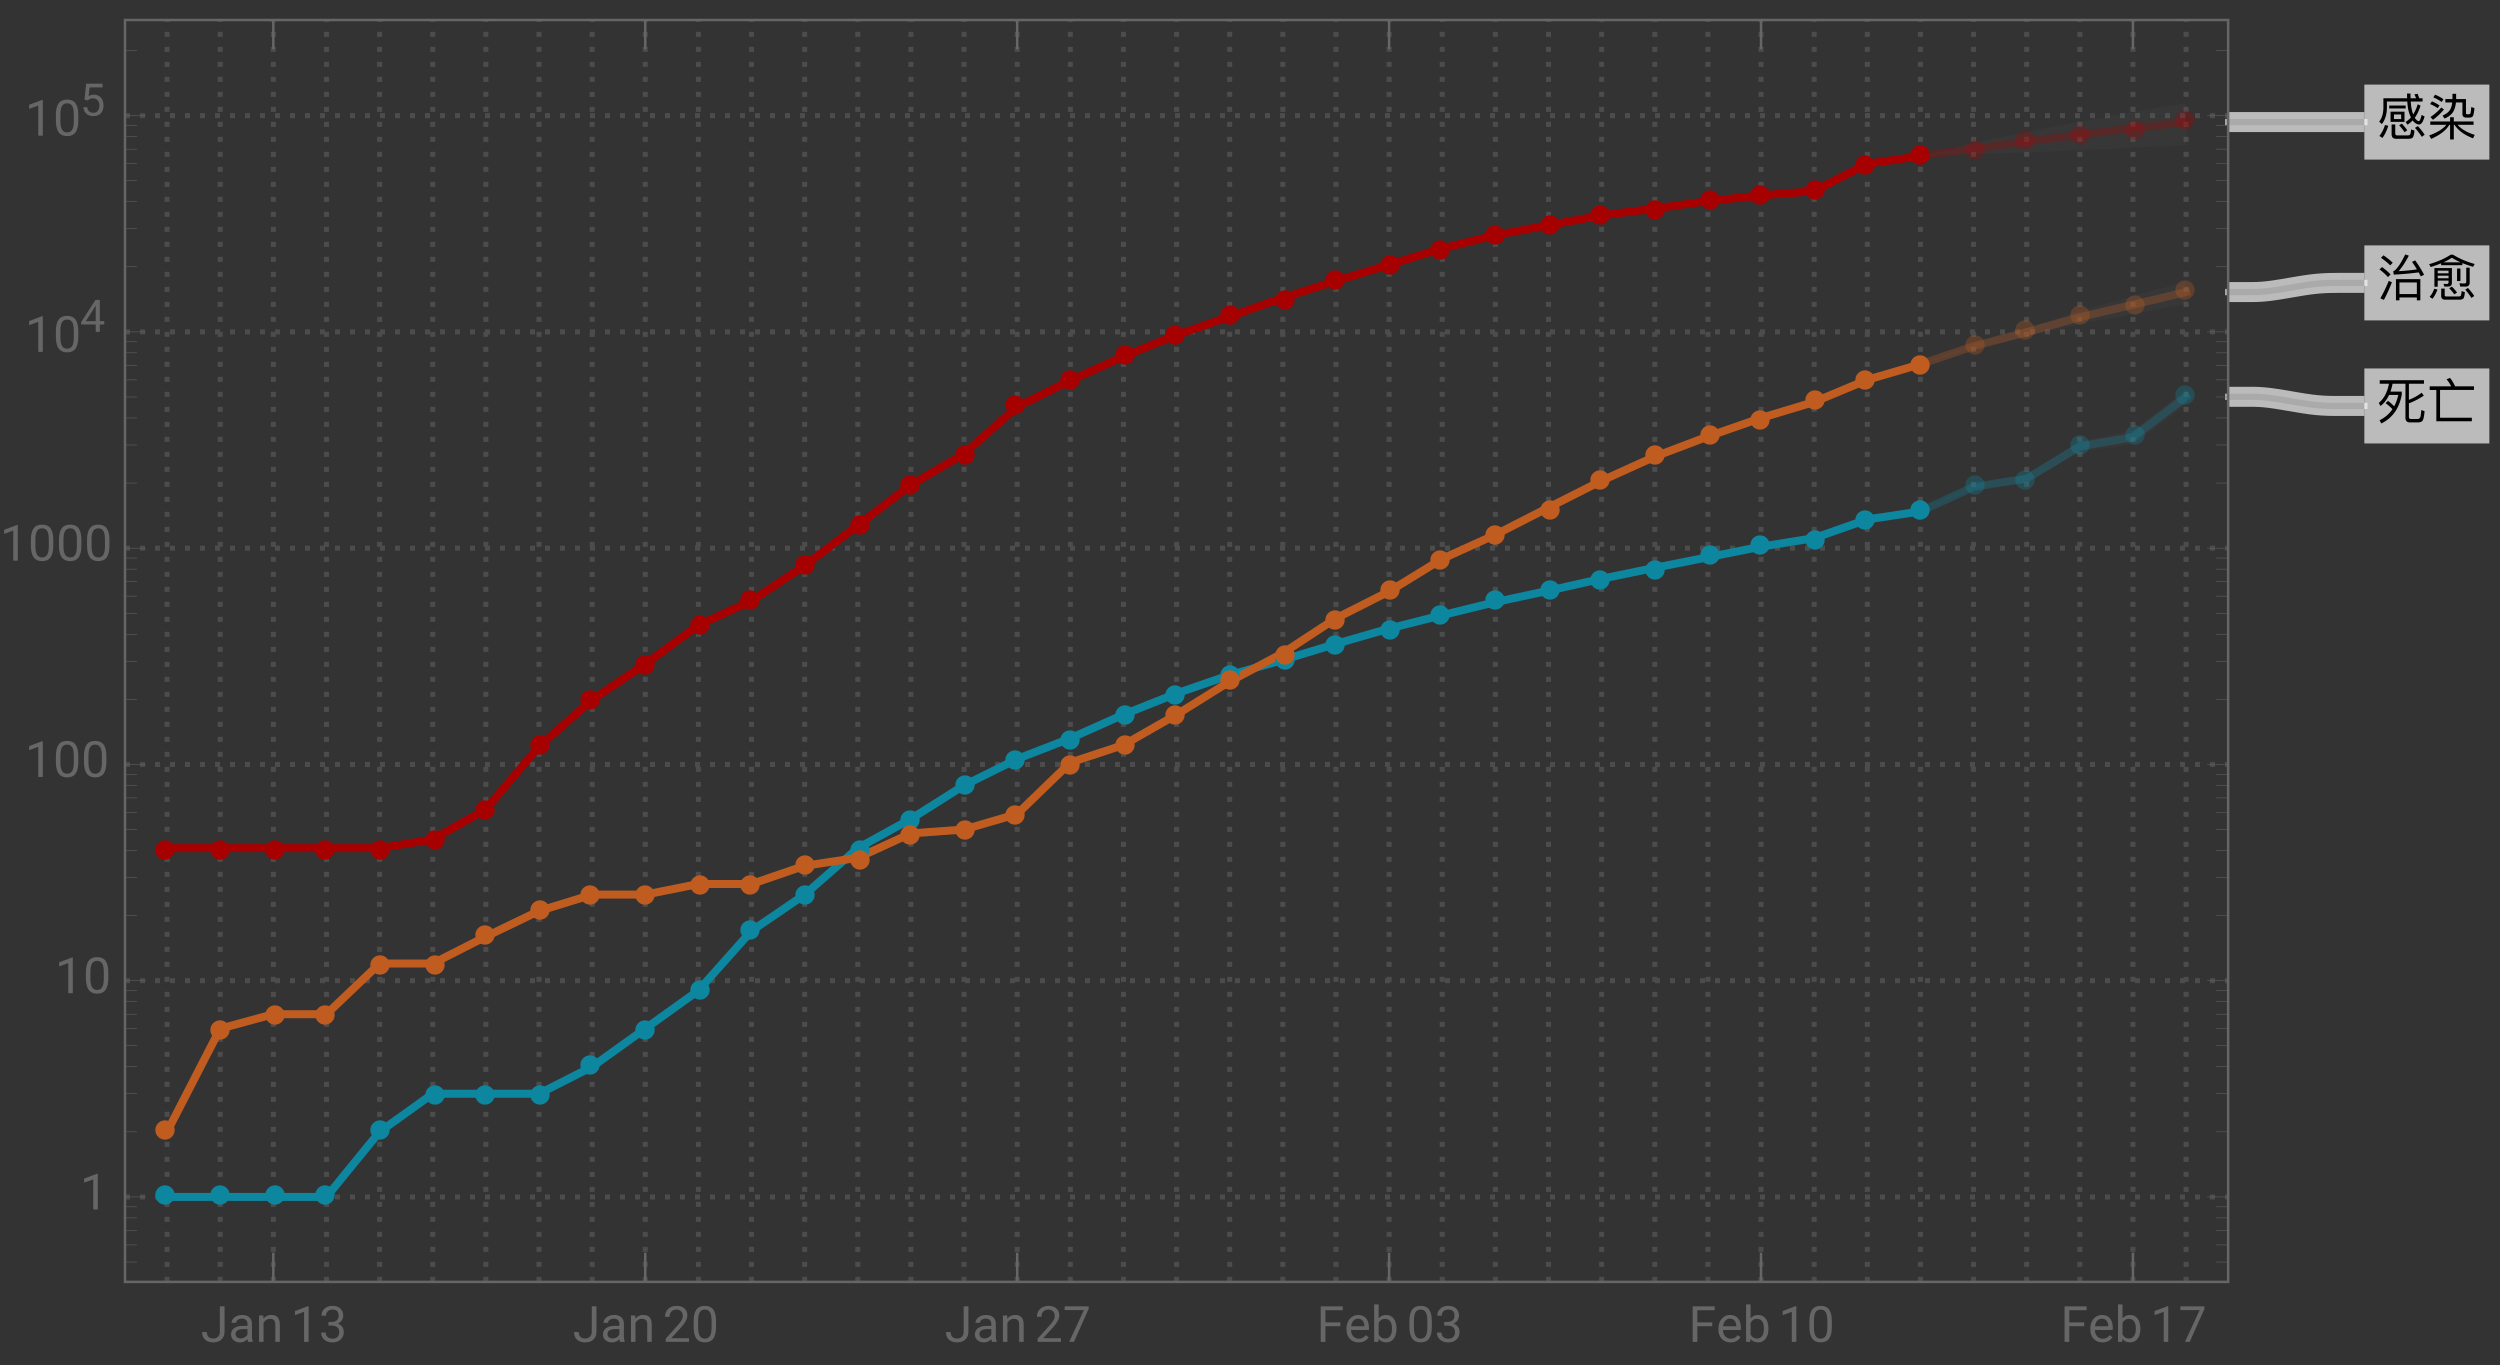<svg xmlns="http://www.w3.org/2000/svg" xmlns:xlink="http://www.w3.org/1999/xlink" width="500pt" height="364" viewBox="0 0 500 273"><rect x="0" y="0" width="500" height="273" fill="#333333" stroke="none"/><defs><symbol overflow="visible" id="a"><path d="M2.469-5.809v.59h3.293v-.59zm.27 1.23v2.04H5.53v-2.04zm2.12 1.477H3.422v-.918h1.437zM9.141-7.27h-.672a7.745 7.745 0 00-.32-.89l-.637.11c.117.241.226.5.328.78H6.75c-.02-.3-.02-.609-.02-.94h-.69c0 .32 0 .64.019.94h-4.75v1.97C1.28-4.14 1-3.239.46-2.59l.54.488c.64-.808.98-1.878 1.012-3.199v-1.308H6.09c.05.828.148 1.52.308 2.078.122.41.262.781.422 1.101-.32.36-.68.66-1.07.89l.371.56c.36-.22.707-.5 1.04-.848.038.058.1.129.16.2.37.398.75.608 1.148.608.422 0 .781-.53 1.082-1.582l-.582-.34c-.2.833-.39 1.25-.57 1.25-.22 0-.458-.18-.72-.527l-.09-.14c.462-.641.84-1.442 1.15-2.422l-.56-.29a8.622 8.622 0 01-.91 2.032 5.96 5.96 0 01-.25-.84c-.12-.45-.199-1.031-.238-1.73h2.36zM1.62-1.91A6.86 6.86 0 01.511.28l.61.39c.5-.69.879-1.5 1.16-2.44zM6.31.84c.37 0 .64-.07.82-.211.2-.18.332-.649.39-1.43l-.68-.23c-.038.582-.12.922-.218 1.043-.09.097-.242.148-.441.148H4.05c-.25 0-.37-.14-.37-.422V-2.02h-.73v1.91c0 .63.288.95.878.95zM8.2-1.7l-.578.36A13.69 13.69 0 018.988.45l.57-.41C9.25-.46 8.802-1.04 8.2-1.7zM5-2.19l-.54.332c.462.5.821.96 1.08 1.379l.538-.38C5.828-1.237 5.468-1.69 5-2.19zm0 0"/></symbol><symbol overflow="visible" id="b"><path d="M3.89-1.96C3.29-1.16 2.14-.45.46.18l.411.68c1.79-.801 3-1.739 3.629-2.82h.148V.98h.743v-2.94h.14C6.25-.84 7.481.07 9.238.75L9.57.059c-1.55-.489-2.69-1.16-3.422-2.02H9.34v-.66H5.39v-.848h-.742v.848H.691v.66zm1.231-6.2v1.058H3.7v.672h1.38c-.06.54-.188 1.008-.388 1.39-.3.509-.812.919-1.55 1.231l.39.61c.797-.332 1.38-.79 1.739-1.371.28-.48.468-1.102.55-1.86h1.301L7.11-4.14c0 .492.262.742.801.742h.59c.36 0 .602-.114.719-.32.12-.223.222-.743.3-1.583l-.64-.21c-.05.722-.11 1.14-.168 1.261a.381.381 0 01-.32.191h-.34c-.16 0-.23-.082-.23-.23v-2.813H5.858V-8.16zm-3.473.18l-.359.539a7.48 7.48 0 011.672.921l.36-.55a7.87 7.87 0 00-1.673-.91zm-.636 1.34l-.364.538a7.235 7.235 0 011.524.82l.36-.546a7.631 7.631 0 00-1.52-.813zM2.89-5.41c-.64.719-1.36 1.36-2.171 1.898l.5.551c.761-.539 1.5-1.23 2.203-2.05zm0 0"/></symbol><symbol overflow="visible" id="c"><path d="M2.23-3.52l-.48.45c.55.422 1.012.82 1.371 1.218C2.481-.91 1.621-.172.54.36L.9 1C3.13-.102 4.49-2.02 4.981-4.762v-.617H2.72c.172-.48.312-1.012.422-1.57H5.72V-.16c0 .629.293.95.89.95H8.2c.41 0 .711-.099.903-.302.207-.238.359-.886.437-1.957l-.66-.21c-.04.87-.129 1.39-.27 1.57-.109.14-.289.218-.53.218H6.83c-.278 0-.419-.14-.419-.418v-2.73c.95-.34 1.942-.84 2.98-1.52l-.421-.59A10.19 10.19 0 016.41-3.73v-3.22h3.012v-.698H.578v.699h1.844C2.102-5.25 1.43-3.97.39-3.11l.34.62c.71-.542 1.28-1.28 1.718-2.222h1.84c-.18.84-.46 1.602-.82 2.281-.348-.36-.758-.73-1.239-1.09zm0 0"/></symbol><symbol overflow="visible" id="d"><path d="M.57-6.422v.723h1.328V.559H9v-.707H2.64V-5.7h6.782v-.723H5.648a8.407 8.407 0 00-1-1.687l-.707.27c.368.44.68.917.93 1.417zm0 0"/></symbol><symbol overflow="visible" id="e"><path d="M1.32-8.012l-.5.492c.782.54 1.4 1.04 1.84 1.52l.52-.52c-.5-.5-1.121-.992-1.86-1.492zm-.289 2.34l-.5.48C1.25-4.647 1.81-4.14 2.22-3.66l.52-.531c-.458-.489-1.028-.98-1.708-1.48zm1.34 2.781A29.022 29.022 0 01.7.59l.71.31a30.79 30.79 0 001.602-3.53zM8.7-3.25H3.82V.988h.7V.41H8v.578h.7zM4.52-.27v-2.32H8v2.32zM7.66-7l-.629.3c.34.462.66.962.98 1.5-1.152.169-2.37.29-3.66.36.688-.781 1.368-1.808 2.047-3.11l-.718-.24C4.719-6.23 3.922-5.1 3.27-4.8l.12.653c1.82-.102 3.481-.25 4.97-.454.14.25.28.524.421.801l.668-.328A23.587 23.587 0 007.66-7zm0 0"/></symbol><symbol overflow="visible" id="f"><path d="M2.172-3.95H4.34v.528H2.172zm2.168-.46H2.172v-.54H4.34zM2.172-2.96H4.34v.288c0 .262-.121.39-.34.39l-.66-.027.148.547h.703c.54 0 .82-.258.82-.758v-2.949h-3.5v3.739h.66zm-.703 1.64C1.269-.72.969-.18.55.3l.578.372c.422-.524.75-1.14.992-1.852zM6.53.86c.328 0 .57-.07.73-.188.169-.16.29-.602.348-1.32L6.95-.86c-.039.52-.097.84-.187.949-.082.082-.203.12-.364.12H3.852C3.66.21 3.57.122 3.57-.05v-1.31h-.699V.09c0 .512.258.77.777.77zm1.207-2.622c.551 0 .832-.277.832-.816V-5.54H7.88v2.789c0 .238-.129.371-.379.371-.309 0-.64-.02-.98-.05l.16.667zM5-1.762l-.531.332c.43.442.77.852 1.031 1.23l.531-.378C5.79-.922 5.45-1.308 5-1.762zm3.23.274l-.55.34c.52.609.93 1.16 1.23 1.66l.57-.39c-.289-.462-.71-1-1.25-1.61zM6.04-5.371v2.512h.679v-2.512zm-3.188-1.04v.38h4.25v-.43c.66.27 1.367.52 2.148.742l.32-.562c-1.64-.457-3.082-1.078-4.34-1.86h-.46C3.629-7.379 2.19-6.75.46-6.238l.31.566c.75-.226 1.44-.476 2.082-.738zm3.91-.198H3.309A11.7 11.7 0 005-7.531c.52.332 1.11.64 1.762.922zm0 0"/></symbol><symbol overflow="visible" id="g"><path d="M3.805-7.11h.941v5.036c0 .68-.203 1.21-.613 1.597-.406.383-.953.575-1.633.575-.707 0-1.258-.18-1.648-.543-.395-.36-.594-.867-.594-1.516h.937c0 .406.114.723.336.95.223.23.547.343.969.343.387 0 .7-.121.941-.367.239-.246.36-.586.364-1.028zm0 0"/></symbol><symbol overflow="visible" id="h"><path d="M3.945 0c-.05-.105-.093-.29-.125-.555-.422.434-.922.653-1.507.653-.52 0-.946-.149-1.282-.442a1.438 1.438 0 01-.5-1.12c0-.552.211-.977.63-1.282.417-.305 1.007-.457 1.765-.457h.879v-.414c0-.317-.094-.567-.285-.754-.188-.188-.465-.281-.833-.281-.324 0-.593.082-.812.242-.219.164-.328.36-.328.59H.64c0-.262.093-.516.28-.762.188-.246.442-.441.763-.582.32-.145.671-.219 1.054-.219.61 0 1.086.153 1.434.457.344.305.523.727.535 1.258v2.434c0 .484.063.87.184 1.156V0zm-1.5-.688c.285 0 .555-.074.805-.218a1.35 1.35 0 00.555-.574v-1.083h-.711c-1.106 0-1.656.325-1.656.97 0 .284.093.507.28.663.188.16.43.243.727.243zm0 0"/></symbol><symbol overflow="visible" id="i"><path d="M1.54-5.281l.026.664a1.93 1.93 0 011.582-.766c1.118 0 1.68.633 1.692 1.89V0h-.902v-3.496c-.004-.379-.094-.664-.262-.844-.172-.183-.438-.273-.801-.273-.293 0-.55.078-.77.234a1.59 1.59 0 00-.52.613V0h-.9v-5.281zm0 0"/></symbol><symbol overflow="visible" id="j"><path d="M3.559 0h-.907v-6.02l-1.824.668v-.82l2.59-.973h.14zm0 0"/></symbol><symbol overflow="visible" id="k"><path d="M1.906-3.992h.676c.426-.008.762-.121 1.008-.34.242-.219.363-.512.363-.883 0-.832-.414-1.25-1.242-1.25-.39 0-.703.113-.938.336-.23.223-.347.516-.347.887H.523c0-.563.204-1.031.618-1.406.41-.372.933-.559 1.57-.559.672 0 1.195.176 1.578.531.379.356.57.848.57 1.48 0 .31-.101.61-.3.9a1.81 1.81 0 01-.817.648c.39.125.692.328.903.617.214.285.32.636.32 1.047 0 .64-.207 1.144-.625 1.52-.418.374-.957.562-1.625.562s-1.211-.18-1.63-.543c-.417-.36-.624-.836-.624-1.43h.906c0 .375.121.672.367.898.243.227.57.336.98.336.438 0 .77-.113 1-.34.231-.23.349-.554.349-.98 0-.414-.125-.734-.383-.953-.254-.223-.618-.336-1.098-.344h-.676zm0 0"/></symbol><symbol overflow="visible" id="l"><path d="M5.25 0H.59v-.648l2.46-2.735c.364-.414.618-.75.755-1.008.14-.257.21-.527.21-.804 0-.371-.113-.676-.34-.914-.222-.239-.523-.356-.898-.356-.449 0-.797.13-1.047.383-.25.254-.37.613-.37 1.066H.452c0-.652.211-1.183.633-1.586.422-.402.984-.605 1.691-.605.66 0 1.184.172 1.567.52.386.347.578.808.578 1.382 0 .703-.445 1.535-1.336 2.5L1.68-.738h3.57zm0 0"/></symbol><symbol overflow="visible" id="m"><path d="M5.047-3.031c0 1.058-.18 1.844-.54 2.36-.362.51-.925.769-1.694.769-.758 0-1.32-.25-1.684-.754C.766-1.16.574-1.91.562-2.91v-1.207c0-1.043.18-1.82.54-2.328.363-.508.93-.762 1.703-.762.765 0 1.328.246 1.687.734.36.489.547 1.246.555 2.27zm-.902-1.235c0-.765-.106-1.324-.32-1.675-.216-.348-.555-.524-1.02-.524-.465 0-.801.176-1.012.524-.211.347-.32.882-.328 1.605v1.445c0 .77.113 1.336.336 1.704.222.367.558.546 1.012.546.445 0 .777-.171.992-.515.218-.344.332-.89.34-1.633zm0 0"/></symbol><symbol overflow="visible" id="n"><path d="M5.18-6.602L2.234 0H1.29l2.934-6.367H.375v-.742H5.18zm0 0"/></symbol><symbol overflow="visible" id="o"><path d="M4.746-3.14H1.762V0H.824v-7.11H5.23v.774H1.762v2.43h2.984zm0 0"/></symbol><symbol overflow="visible" id="p"><path d="M2.875.098c-.715 0-1.297-.235-1.746-.707-.45-.47-.676-1.098-.676-1.887v-.164c0-.524.102-.992.3-1.406.2-.41.481-.735.84-.965.36-.235.75-.352 1.173-.352.687 0 1.218.227 1.601.68.38.453.57 1.101.57 1.945v.375H1.36c.012.52.164.942.454 1.262.292.32.664.48 1.113.48.316 0 .59-.062.808-.195.223-.129.414-.3.582-.516l.551.43c-.441.68-1.105 1.02-1.992 1.02zm-.11-4.739a1.21 1.21 0 00-.921.399c-.246.265-.399.64-.457 1.117H4.03v-.07c-.023-.457-.148-.813-.367-1.067-.223-.25-.523-.379-.898-.379zm0 0"/></symbol><symbol overflow="visible" id="q"><path d="M5.156-2.582c0 .809-.187 1.453-.554 1.945-.372.489-.872.735-1.497.735-.667 0-1.183-.235-1.546-.707L1.516 0H.684v-7.5h.902v2.797c.367-.453.867-.68 1.508-.68.64 0 1.148.246 1.511.73.368.485.551 1.15.551 1.993zm-.902-.106c0-.613-.121-1.09-.356-1.421-.238-.336-.582-.504-1.027-.504-.598 0-1.023.277-1.285.828V-1.5c.277.555.71.832 1.297.832.43 0 .77-.168 1.008-.504.242-.336.363-.84.363-1.516zm0 0"/></symbol><symbol overflow="visible" id="r"><path d="M3.965-2.148h.887v.664h-.887V0h-.817v-1.484H.234v-.48l2.864-4.434h.867zm-2.809 0h1.992v-3.137l-.097.176zm0 0"/></symbol><symbol overflow="visible" id="s"><path d="M.906-3.207l.324-3.191h3.278v.75H1.922l-.195 1.746a2.081 2.081 0 011.07-.278c.582 0 1.043.192 1.387.578.343.387.515.907.515 1.563 0 .66-.18 1.18-.535 1.559-.355.378-.851.566-1.492.566-.567 0-1.027-.156-1.383-.469-.36-.312-.562-.746-.613-1.3h.77c.05.367.179.644.39.828.21.187.492.28.836.28.379 0 .676-.128.89-.386.215-.258.32-.617.32-1.07 0-.426-.112-.77-.347-1.031-.234-.258-.543-.387-.93-.387-.355 0-.632.078-.835.23l-.215.18zm0 0"/></symbol></defs><path d="M33.414 256.379V4M44.04 256.379V4m10.624 252.379V4m10.629 252.379V4m10.625 252.379V4m10.629 252.379V4m10.625 252.379V4m10.625 252.379V4m10.629 252.379V4m10.624 252.379V4m10.626 252.379V4m10.629 252.379V4m10.625 252.379V4m10.625 252.379V4m10.629 252.379V4m10.625 252.379V4m10.629 252.379V4m10.625 252.379V4m10.625 252.379V4m10.628 252.379V4m10.625 252.379V4m10.625 252.379V4m10.629 252.379V4m10.625 252.379V4m10.63 252.379V4m10.624 252.379V4M309.7 256.379V4m10.628 252.379V4m10.625 252.379V4m10.625 252.379V4m10.629 252.379V4m10.625 252.379V4m10.628 252.379V4m10.626 252.379V4m10.624 252.379V4m10.63 252.379V4m10.625 252.379V4m10.625 252.379V4m10.629 252.379V4M25 239.387h420.629M25 196.137h420.629M25 152.883h420.629M25 109.633h420.629M25 66.379h420.629M25 23.129h420.629" fill="none" stroke="#666" stroke-opacity=".5" stroke-dasharray="1,2" stroke-miterlimit="3.25"/><path d="M384.086 31.215l10.625-1.488 10.629-1.415 10.625-1.355 10.625-1.293 10.629-1.246" fill="none" stroke-width="1.6" stroke-linecap="square" stroke="#a60000" stroke-opacity=".3" stroke-miterlimit="3.25"/><path d="M384.086 102.281l10.625-4.91 10.629-1.664 10.625-6.437 10.625-1.836 10.629-8.075" fill="none" stroke-width="1.6" stroke-linecap="square" stroke="#0d86a0" stroke-opacity=".3" stroke-miterlimit="3.25"/><path d="M384.086 72.844l10.625-3.606 10.629-2.808 10.625-2.993 10.625-2.492 10.629-2.535" fill="none" stroke-width="1.6" stroke-linecap="square" stroke="#c05c20" stroke-opacity=".3" stroke-miterlimit="3.25"/><path d="M33.414 169.633h42.504l10.629-1.75 10.625-6.02 10.625-12.558 10.629-9.348 10.625-7.137 10.625-7.765 10.629-4.899 10.625-7.023 10.625-8.051 10.629-8.11 10.625-6.21 10.629-9.39 10.625-5.274 10.625-4.805 10.628-4.3 10.625-3.692 10.625-3.735 10.63-3.375 10.624-3.238 10.63-3.27 10.624-2.656 10.625-1.996 10.63-1.945 10.624-1.39 10.625-1.485 10.629-1.125 10.625-.863 10.629-5.477 10.625-1.531" fill="none" stroke-width="1.6" stroke-linecap="square" stroke="#a60000" stroke-miterlimit="3.25"/><path d="M33.414 239.387h31.879l10.625-13.02 10.629-7.617h21.25l10.629-5.402 21.25-15.235 10.629-11.945 10.625-7.242 10.625-9.293 10.629-5.856 10.625-6.703 10.629-5.285 10.625-4.121 10.625-4.75 10.628-4.238 10.625-3.672L256.566 132l10.63-3.23 10.624-3.067 10.63-2.672 10.624-2.61 10.625-2.288 10.63-2.383 10.624-2.184 10.625-2.12 10.629-2.114 10.625-1.71 10.629-3.74 10.625-1.6" fill="none" stroke-width="1.6" stroke-linecap="square" stroke="#0d86a0" stroke-miterlimit="3.25"/><path d="M33.414 226.367L44.04 205.73l10.625-2.894h10.629l10.625-10.125h10.629l10.625-5.402 10.625-5.11 10.629-3.273h10.625l10.625-2.13h10.629l10.625-3.648 10.625-1.59 10.629-4.886 10.625-.77 10.629-3.105 10.625-10.285 10.625-3.516 10.628-6.078 10.625-6.633 10.625-5.656 10.63-6.973 10.624-5.375 10.63-6.523 10.624-4.817 10.625-5.433 10.63-5.367 10.624-4.82 10.625-4.02 10.629-3.703 10.625-3.207 10.629-4.438 10.625-3.11" fill="none" stroke-width="1.6" stroke-linecap="square" stroke="#c05c20" stroke-miterlimit="3.25"/><path d="M385.93 31c0-.512-.203-1-.567-1.363a1.925 1.925 0 00-2.726 0 1.925 1.925 0 000 2.726 1.925 1.925 0 002.726 0A1.92 1.92 0 00385.93 31zm11-1c0-.512-.203-1-.567-1.363a1.925 1.925 0 00-2.726 0 1.925 1.925 0 000 2.726 1.925 1.925 0 002.726 0A1.92 1.92 0 00396.93 30zm10-2c0-.512-.203-1-.567-1.363a1.925 1.925 0 00-2.726 0 1.925 1.925 0 000 2.726 1.925 1.925 0 002.726 0A1.92 1.92 0 00406.93 28zm11-1c0-.512-.203-1-.567-1.363a1.925 1.925 0 00-2.726 0 1.925 1.925 0 000 2.726 1.925 1.925 0 002.726 0A1.92 1.92 0 00417.93 27zm11-1c0-.512-.203-1-.567-1.363a1.925 1.925 0 00-2.726 0 1.925 1.925 0 000 2.726 1.925 1.925 0 002.726 0A1.92 1.92 0 00428.93 26zm10-2c0-.512-.203-1-.567-1.363a1.925 1.925 0 00-2.726 0 1.925 1.925 0 000 2.726 1.925 1.925 0 002.726 0A1.92 1.92 0 00438.93 24zm0 0" fill-rule="evenodd" fill="#a60000" fill-opacity=".3"/><path d="M385.93 102c0-.512-.203-1-.567-1.363a1.925 1.925 0 00-2.726 0 1.925 1.925 0 000 2.726 1.925 1.925 0 002.726 0 1.92 1.92 0 00.567-1.363zm11-5c0-.512-.203-1-.567-1.363a1.925 1.925 0 00-2.726 0 1.925 1.925 0 000 2.726 1.925 1.925 0 002.726 0A1.92 1.92 0 00396.93 97zm10-1c0-.512-.203-1-.567-1.363a1.925 1.925 0 00-2.726 0 1.925 1.925 0 000 2.726 1.925 1.925 0 002.726 0A1.92 1.92 0 00406.93 96zm11-7c0-.512-.203-1-.567-1.363a1.925 1.925 0 00-2.726 0 1.925 1.925 0 000 2.726 1.925 1.925 0 002.726 0A1.92 1.92 0 00417.93 89zm11-2c0-.512-.203-1-.567-1.363a1.925 1.925 0 00-2.726 0 1.925 1.925 0 000 2.726 1.925 1.925 0 002.726 0A1.92 1.92 0 00428.93 87zm10-8c0-.512-.203-1-.567-1.363a1.925 1.925 0 00-2.726 0 1.925 1.925 0 000 2.726 1.925 1.925 0 002.726 0A1.92 1.92 0 00438.93 79zm0 0" fill-rule="evenodd" fill="#0d86a0" fill-opacity=".3"/><path d="M385.93 73c0-.512-.203-1-.567-1.363a1.925 1.925 0 00-2.726 0 1.925 1.925 0 000 2.726 1.925 1.925 0 002.726 0A1.92 1.92 0 00385.93 73zm11-4c0-.512-.203-1-.567-1.363a1.925 1.925 0 00-2.726 0 1.925 1.925 0 000 2.726 1.925 1.925 0 002.726 0A1.92 1.92 0 00396.93 69zm10-3c0-.512-.203-1-.567-1.363a1.925 1.925 0 00-2.726 0 1.925 1.925 0 000 2.726 1.925 1.925 0 002.726 0A1.92 1.92 0 00406.93 66zm11-3c0-.512-.203-1-.567-1.363a1.925 1.925 0 00-2.726 0 1.925 1.925 0 000 2.726 1.925 1.925 0 002.726 0A1.92 1.92 0 00417.93 63zm11-2c0-.512-.203-1-.567-1.363a1.925 1.925 0 00-2.726 0 1.925 1.925 0 000 2.726 1.925 1.925 0 002.726 0A1.92 1.92 0 00428.93 61zm10-3c0-.512-.203-1-.567-1.363a1.925 1.925 0 00-2.726 0 1.925 1.925 0 000 2.726 1.925 1.925 0 002.726 0A1.92 1.92 0 00438.93 58zm0 0" fill-rule="evenodd" fill="#c05c20" fill-opacity=".3"/><path d="M34.93 170c0-.512-.203-1-.567-1.363a1.925 1.925 0 00-2.726 0 1.925 1.925 0 000 2.726 1.925 1.925 0 002.726 0A1.92 1.92 0 0034.93 170zm11 0c0-.512-.203-1-.567-1.363a1.925 1.925 0 00-2.726 0 1.925 1.925 0 000 2.726 1.925 1.925 0 002.726 0A1.92 1.92 0 0045.93 170zm11 0c0-.512-.203-1-.567-1.363a1.925 1.925 0 00-2.726 0 1.925 1.925 0 000 2.726 1.925 1.925 0 002.726 0A1.92 1.92 0 0056.93 170zm10 0c0-.512-.203-1-.567-1.363a1.925 1.925 0 00-2.726 0 1.925 1.925 0 000 2.726 1.925 1.925 0 002.726 0A1.92 1.92 0 0066.93 170zm11 0c0-.512-.203-1-.567-1.363a1.925 1.925 0 00-2.726 0 1.925 1.925 0 000 2.726 1.925 1.925 0 002.726 0A1.92 1.92 0 0077.93 170zm11-2c0-.512-.203-1-.567-1.363a1.925 1.925 0 00-2.726 0 1.925 1.925 0 000 2.726 1.925 1.925 0 002.726 0A1.92 1.92 0 0088.93 168zm10-6c0-.512-.203-1-.567-1.363a1.925 1.925 0 00-2.726 0 1.925 1.925 0 000 2.726 1.925 1.925 0 002.726 0A1.92 1.92 0 0098.93 162zm11-13c0-.512-.203-1-.567-1.363a1.925 1.925 0 00-2.726 0 1.925 1.925 0 000 2.726 1.925 1.925 0 002.726 0 1.92 1.92 0 00.567-1.363zm10-9c0-.512-.203-1-.567-1.363a1.925 1.925 0 00-2.726 0 1.925 1.925 0 000 2.726 1.925 1.925 0 002.726 0 1.92 1.92 0 00.567-1.363zm11-7c0-.512-.203-1-.567-1.363a1.925 1.925 0 00-2.726 0 1.925 1.925 0 000 2.726 1.925 1.925 0 002.726 0 1.92 1.92 0 00.567-1.363zm11-8c0-.512-.203-1-.567-1.363a1.925 1.925 0 00-2.726 0 1.925 1.925 0 000 2.726 1.925 1.925 0 002.726 0 1.92 1.92 0 00.567-1.363zm10-5c0-.512-.203-1-.567-1.363a1.925 1.925 0 00-2.726 0 1.925 1.925 0 000 2.726 1.925 1.925 0 002.726 0 1.92 1.92 0 00.567-1.363zm11-7c0-.512-.203-1-.567-1.363a1.925 1.925 0 00-2.726 0 1.925 1.925 0 000 2.726 1.925 1.925 0 002.726 0 1.92 1.92 0 00.567-1.363zm11-8c0-.512-.203-1-.567-1.363a1.925 1.925 0 00-2.726 0 1.925 1.925 0 000 2.726 1.925 1.925 0 002.726 0 1.92 1.92 0 00.567-1.363zm10-8c0-.512-.203-1-.567-1.363a1.925 1.925 0 00-2.726 0 1.925 1.925 0 000 2.726 1.925 1.925 0 002.726 0A1.92 1.92 0 00183.93 97zm11-6c0-.512-.203-1-.567-1.363a1.925 1.925 0 00-2.726 0 1.925 1.925 0 000 2.726 1.925 1.925 0 002.726 0A1.92 1.92 0 00194.93 91zm10-10c0-.512-.203-1-.567-1.363a1.925 1.925 0 00-2.726 0 1.925 1.925 0 000 2.726 1.925 1.925 0 002.726 0A1.92 1.92 0 00204.93 81zm11-5c0-.512-.203-1-.567-1.363a1.925 1.925 0 00-2.726 0 1.925 1.925 0 000 2.726 1.925 1.925 0 002.726 0A1.92 1.92 0 00215.93 76zm11-5c0-.512-.203-1-.567-1.363a1.925 1.925 0 00-2.726 0 1.925 1.925 0 000 2.726 1.925 1.925 0 002.726 0A1.92 1.92 0 00226.93 71zm10-4c0-.512-.203-1-.567-1.363a1.925 1.925 0 00-2.726 0 1.925 1.925 0 000 2.726 1.925 1.925 0 002.726 0A1.92 1.92 0 00236.93 67zm11-4c0-.512-.203-1-.567-1.363a1.925 1.925 0 00-2.726 0 1.925 1.925 0 000 2.726 1.925 1.925 0 002.726 0A1.92 1.92 0 00247.93 63zm11-3c0-.512-.203-1-.567-1.363a1.925 1.925 0 00-2.726 0 1.925 1.925 0 000 2.726 1.925 1.925 0 002.726 0A1.92 1.92 0 00258.93 60zm10-4c0-.512-.203-1-.567-1.363a1.925 1.925 0 00-2.726 0 1.925 1.925 0 000 2.726 1.925 1.925 0 002.726 0A1.92 1.92 0 00268.93 56zm11-3c0-.512-.203-1-.567-1.363a1.925 1.925 0 00-2.726 0 1.925 1.925 0 000 2.726 1.925 1.925 0 002.726 0A1.92 1.92 0 00279.93 53zm10-3c0-.512-.203-1-.567-1.363a1.925 1.925 0 00-2.726 0 1.925 1.925 0 000 2.726 1.925 1.925 0 002.726 0A1.92 1.92 0 00289.93 50zm11-3c0-.512-.203-1-.567-1.363a1.925 1.925 0 00-2.726 0 1.925 1.925 0 000 2.726 1.925 1.925 0 002.726 0A1.92 1.92 0 00300.93 47zm11-2c0-.512-.203-1-.567-1.363a1.925 1.925 0 00-2.726 0 1.925 1.925 0 000 2.726 1.925 1.925 0 002.726 0A1.92 1.92 0 00311.93 45zm10-2c0-.512-.203-1-.567-1.363a1.925 1.925 0 00-2.726 0 1.925 1.925 0 000 2.726 1.925 1.925 0 002.726 0A1.92 1.92 0 00321.93 43zm11-1c0-.512-.203-1-.567-1.363a1.925 1.925 0 00-2.726 0 1.925 1.925 0 000 2.726 1.925 1.925 0 002.726 0A1.92 1.92 0 00332.93 42zm11-2c0-.512-.203-1-.567-1.363a1.925 1.925 0 00-2.726 0 1.925 1.925 0 000 2.726 1.925 1.925 0 002.726 0A1.92 1.92 0 00343.93 40zm10-1c0-.512-.203-1-.567-1.363a1.925 1.925 0 00-2.726 0 1.925 1.925 0 000 2.726 1.925 1.925 0 002.726 0A1.92 1.92 0 00353.93 39zm11-1c0-.512-.203-1-.567-1.363a1.925 1.925 0 00-2.726 0 1.925 1.925 0 000 2.726 1.925 1.925 0 002.726 0A1.92 1.92 0 00364.93 38zm10-5c0-.512-.203-1-.567-1.363a1.925 1.925 0 00-2.726 0 1.925 1.925 0 000 2.726 1.925 1.925 0 002.726 0A1.92 1.92 0 00374.93 33zm11-2c0-.512-.203-1-.567-1.363a1.925 1.925 0 00-2.726 0 1.925 1.925 0 000 2.726 1.925 1.925 0 002.726 0A1.92 1.92 0 00385.93 31zm0 0" fill-rule="evenodd" fill="#a60000"/><path d="M34.93 239c0-.512-.203-1-.567-1.363a1.925 1.925 0 00-2.726 0 1.925 1.925 0 000 2.726 1.925 1.925 0 002.726 0A1.92 1.92 0 0034.93 239zm11 0c0-.512-.203-1-.567-1.363a1.925 1.925 0 00-2.726 0 1.925 1.925 0 000 2.726 1.925 1.925 0 002.726 0A1.92 1.92 0 0045.93 239zm11 0c0-.512-.203-1-.567-1.363a1.925 1.925 0 00-2.726 0 1.925 1.925 0 000 2.726 1.925 1.925 0 002.726 0A1.92 1.92 0 0056.93 239zm10 0c0-.512-.203-1-.567-1.363a1.925 1.925 0 00-2.726 0 1.925 1.925 0 000 2.726 1.925 1.925 0 002.726 0A1.92 1.92 0 0066.93 239zm11-13c0-.512-.203-1-.567-1.363a1.925 1.925 0 00-2.726 0 1.925 1.925 0 000 2.726 1.925 1.925 0 002.726 0A1.92 1.92 0 0077.93 226zm11-7c0-.512-.203-1-.567-1.363a1.925 1.925 0 00-2.726 0 1.925 1.925 0 000 2.726 1.925 1.925 0 002.726 0A1.92 1.92 0 0088.93 219zm10 0c0-.512-.203-1-.567-1.363a1.925 1.925 0 00-2.726 0 1.925 1.925 0 000 2.726 1.925 1.925 0 002.726 0A1.92 1.92 0 0098.93 219zm11 0c0-.512-.203-1-.567-1.363a1.925 1.925 0 00-2.726 0 1.925 1.925 0 000 2.726 1.925 1.925 0 002.726 0 1.92 1.92 0 00.567-1.363zm10-6c0-.512-.203-1-.567-1.363a1.925 1.925 0 00-2.726 0 1.925 1.925 0 000 2.726 1.925 1.925 0 002.726 0 1.92 1.92 0 00.567-1.363zm11-7c0-.512-.203-1-.567-1.363a1.925 1.925 0 00-2.726 0 1.925 1.925 0 000 2.726 1.925 1.925 0 002.726 0 1.92 1.92 0 00.567-1.363zm11-8c0-.512-.203-1-.567-1.363a1.925 1.925 0 00-2.726 0 1.925 1.925 0 000 2.726 1.925 1.925 0 002.726 0 1.92 1.92 0 00.567-1.363zm10-12c0-.512-.203-1-.567-1.363a1.925 1.925 0 00-2.726 0 1.925 1.925 0 000 2.726 1.925 1.925 0 002.726 0 1.92 1.92 0 00.567-1.363zm11-7c0-.512-.203-1-.567-1.363a1.925 1.925 0 00-2.726 0 1.925 1.925 0 000 2.726 1.925 1.925 0 002.726 0 1.92 1.92 0 00.567-1.363zm11-9c0-.512-.203-1-.567-1.363a1.925 1.925 0 00-2.726 0 1.925 1.925 0 000 2.726 1.925 1.925 0 002.726 0 1.92 1.92 0 00.567-1.363zm10-6c0-.512-.203-1-.567-1.363a1.925 1.925 0 00-2.726 0 1.925 1.925 0 000 2.726 1.925 1.925 0 002.726 0 1.92 1.92 0 00.567-1.363zm11-7c0-.512-.203-1-.567-1.363a1.925 1.925 0 00-2.726 0 1.925 1.925 0 000 2.726 1.925 1.925 0 002.726 0 1.92 1.92 0 00.567-1.363zm10-5c0-.512-.203-1-.567-1.363a1.925 1.925 0 00-2.726 0 1.925 1.925 0 000 2.726 1.925 1.925 0 002.726 0 1.92 1.92 0 00.567-1.363zm11-4c0-.512-.203-1-.567-1.363a1.925 1.925 0 00-2.726 0 1.925 1.925 0 000 2.726 1.925 1.925 0 002.726 0 1.92 1.92 0 00.567-1.363zm11-5c0-.512-.203-1-.567-1.363a1.925 1.925 0 00-2.726 0 1.925 1.925 0 000 2.726 1.925 1.925 0 002.726 0 1.92 1.92 0 00.567-1.363zm10-4c0-.512-.203-1-.567-1.363a1.925 1.925 0 00-2.726 0 1.925 1.925 0 000 2.726 1.925 1.925 0 002.726 0 1.92 1.92 0 00.567-1.363zm11-4c0-.512-.203-1-.567-1.363a1.925 1.925 0 00-2.726 0 1.925 1.925 0 000 2.726 1.925 1.925 0 002.726 0 1.92 1.92 0 00.567-1.363zm11-3c0-.512-.203-1-.567-1.363a1.925 1.925 0 00-2.726 0 1.925 1.925 0 000 2.726 1.925 1.925 0 002.726 0 1.92 1.92 0 00.567-1.363zm10-3c0-.512-.203-1-.567-1.363a1.925 1.925 0 00-2.726 0 1.925 1.925 0 000 2.726 1.925 1.925 0 002.726 0 1.92 1.92 0 00.567-1.363zm11-3c0-.512-.203-1-.567-1.363a1.925 1.925 0 00-2.726 0 1.925 1.925 0 000 2.726 1.925 1.925 0 002.726 0 1.92 1.92 0 00.567-1.363zm10-3c0-.512-.203-1-.567-1.363a1.925 1.925 0 00-2.726 0 1.925 1.925 0 000 2.726 1.925 1.925 0 002.726 0 1.92 1.92 0 00.567-1.363zm11-3c0-.512-.203-1-.567-1.363a1.925 1.925 0 00-2.726 0 1.925 1.925 0 000 2.726 1.925 1.925 0 002.726 0 1.92 1.92 0 00.567-1.363zm11-2c0-.512-.203-1-.567-1.363a1.925 1.925 0 00-2.726 0 1.925 1.925 0 000 2.726 1.925 1.925 0 002.726 0 1.92 1.92 0 00.567-1.363zm10-2c0-.512-.203-1-.567-1.363a1.925 1.925 0 00-2.726 0 1.925 1.925 0 000 2.726 1.925 1.925 0 002.726 0 1.92 1.92 0 00.567-1.363zm11-2c0-.512-.203-1-.567-1.363a1.925 1.925 0 00-2.726 0 1.925 1.925 0 000 2.726 1.925 1.925 0 002.726 0 1.92 1.92 0 00.567-1.363zm11-3c0-.512-.203-1-.567-1.363a1.925 1.925 0 00-2.726 0 1.925 1.925 0 000 2.726 1.925 1.925 0 002.726 0 1.92 1.92 0 00.567-1.363zm10-2c0-.512-.203-1-.567-1.363a1.925 1.925 0 00-2.726 0 1.925 1.925 0 000 2.726 1.925 1.925 0 002.726 0 1.92 1.92 0 00.567-1.363zm11-1c0-.512-.203-1-.567-1.363a1.925 1.925 0 00-2.726 0 1.925 1.925 0 000 2.726 1.925 1.925 0 002.726 0 1.92 1.92 0 00.567-1.363zm10-4c0-.512-.203-1-.567-1.363a1.925 1.925 0 00-2.726 0 1.925 1.925 0 000 2.726 1.925 1.925 0 002.726 0 1.92 1.92 0 00.567-1.363zm11-2c0-.512-.203-1-.567-1.363a1.925 1.925 0 00-2.726 0 1.925 1.925 0 000 2.726 1.925 1.925 0 002.726 0 1.92 1.92 0 00.567-1.363zm0 0" fill-rule="evenodd" fill="#0d86a0"/><path d="M34.93 226c0-.512-.203-1-.567-1.363a1.925 1.925 0 00-2.726 0 1.925 1.925 0 000 2.726 1.925 1.925 0 002.726 0A1.92 1.92 0 0034.93 226zm11-20c0-.512-.203-1-.567-1.363a1.925 1.925 0 00-2.726 0 1.925 1.925 0 000 2.726 1.925 1.925 0 002.726 0A1.92 1.92 0 0045.93 206zm11-3c0-.512-.203-1-.567-1.363a1.925 1.925 0 00-2.726 0 1.925 1.925 0 000 2.726 1.925 1.925 0 002.726 0A1.92 1.92 0 0056.93 203zm10 0c0-.512-.203-1-.567-1.363a1.925 1.925 0 00-2.726 0 1.925 1.925 0 000 2.726 1.925 1.925 0 002.726 0A1.92 1.92 0 0066.93 203zm11-10c0-.512-.203-1-.567-1.363a1.925 1.925 0 00-2.726 0 1.925 1.925 0 000 2.726 1.925 1.925 0 002.726 0A1.92 1.92 0 0077.93 193zm11 0c0-.512-.203-1-.567-1.363a1.925 1.925 0 00-2.726 0 1.925 1.925 0 000 2.726 1.925 1.925 0 002.726 0A1.92 1.92 0 0088.93 193zm10-6c0-.512-.203-1-.567-1.363a1.925 1.925 0 00-2.726 0 1.925 1.925 0 000 2.726 1.925 1.925 0 002.726 0A1.92 1.92 0 0098.93 187zm11-5c0-.512-.203-1-.567-1.363a1.925 1.925 0 00-2.726 0 1.925 1.925 0 000 2.726 1.925 1.925 0 002.726 0 1.92 1.92 0 00.567-1.363zm10-3c0-.512-.203-1-.567-1.363a1.925 1.925 0 00-2.726 0 1.925 1.925 0 000 2.726 1.925 1.925 0 002.726 0 1.92 1.92 0 00.567-1.363zm11 0c0-.512-.203-1-.567-1.363a1.925 1.925 0 00-2.726 0 1.925 1.925 0 000 2.726 1.925 1.925 0 002.726 0 1.92 1.92 0 00.567-1.363zm11-2c0-.512-.203-1-.567-1.363a1.925 1.925 0 00-2.726 0 1.925 1.925 0 000 2.726 1.925 1.925 0 002.726 0 1.92 1.92 0 00.567-1.363zm10 0c0-.512-.203-1-.567-1.363a1.925 1.925 0 00-2.726 0 1.925 1.925 0 000 2.726 1.925 1.925 0 002.726 0 1.92 1.92 0 00.567-1.363zm11-4c0-.512-.203-1-.567-1.363a1.925 1.925 0 00-2.726 0 1.925 1.925 0 000 2.726 1.925 1.925 0 002.726 0 1.92 1.92 0 00.567-1.363zm11-1c0-.512-.203-1-.567-1.363a1.925 1.925 0 00-2.726 0 1.925 1.925 0 000 2.726 1.925 1.925 0 002.726 0 1.92 1.92 0 00.567-1.363zm10-5c0-.512-.203-1-.567-1.363a1.925 1.925 0 00-2.726 0 1.925 1.925 0 000 2.726 1.925 1.925 0 002.726 0 1.92 1.92 0 00.567-1.363zm11-1c0-.512-.203-1-.567-1.363a1.925 1.925 0 00-2.726 0 1.925 1.925 0 000 2.726 1.925 1.925 0 002.726 0 1.92 1.92 0 00.567-1.363zm10-3c0-.512-.203-1-.567-1.363a1.925 1.925 0 00-2.726 0 1.925 1.925 0 000 2.726 1.925 1.925 0 002.726 0 1.92 1.92 0 00.567-1.363zm11-10c0-.512-.203-1-.567-1.363a1.925 1.925 0 00-2.726 0 1.925 1.925 0 000 2.726 1.925 1.925 0 002.726 0 1.92 1.92 0 00.567-1.363zm11-4c0-.512-.203-1-.567-1.363a1.925 1.925 0 00-2.726 0 1.925 1.925 0 000 2.726 1.925 1.925 0 002.726 0 1.92 1.92 0 00.567-1.363zm10-6c0-.512-.203-1-.567-1.363a1.925 1.925 0 00-2.726 0 1.925 1.925 0 000 2.726 1.925 1.925 0 002.726 0 1.92 1.92 0 00.567-1.363zm11-7c0-.512-.203-1-.567-1.363a1.925 1.925 0 00-2.726 0 1.925 1.925 0 000 2.726 1.925 1.925 0 002.726 0 1.92 1.92 0 00.567-1.363zm11-5c0-.512-.203-1-.567-1.363a1.925 1.925 0 00-2.726 0 1.925 1.925 0 000 2.726 1.925 1.925 0 002.726 0 1.92 1.92 0 00.567-1.363zm10-7c0-.512-.203-1-.567-1.363a1.925 1.925 0 00-2.726 0 1.925 1.925 0 000 2.726 1.925 1.925 0 002.726 0 1.92 1.92 0 00.567-1.363zm11-6c0-.512-.203-1-.567-1.363a1.925 1.925 0 00-2.726 0 1.925 1.925 0 000 2.726 1.925 1.925 0 002.726 0 1.92 1.92 0 00.567-1.363zm10-6c0-.512-.203-1-.567-1.363a1.925 1.925 0 00-2.726 0 1.925 1.925 0 000 2.726 1.925 1.925 0 002.726 0 1.92 1.92 0 00.567-1.363zm11-5c0-.512-.203-1-.567-1.363a1.925 1.925 0 00-2.726 0 1.925 1.925 0 000 2.726 1.925 1.925 0 002.726 0 1.92 1.92 0 00.567-1.363zm11-5c0-.512-.203-1-.567-1.363a1.925 1.925 0 00-2.726 0 1.925 1.925 0 000 2.726 1.925 1.925 0 002.726 0 1.92 1.92 0 00.567-1.363zm10-6c0-.512-.203-1-.567-1.363a1.925 1.925 0 00-2.726 0 1.925 1.925 0 000 2.726 1.925 1.925 0 002.726 0A1.92 1.92 0 00321.93 96zm11-5c0-.512-.203-1-.567-1.363a1.925 1.925 0 00-2.726 0 1.925 1.925 0 000 2.726 1.925 1.925 0 002.726 0A1.92 1.92 0 00332.93 91zm11-4c0-.512-.203-1-.567-1.363a1.925 1.925 0 00-2.726 0 1.925 1.925 0 000 2.726 1.925 1.925 0 002.726 0A1.92 1.92 0 00343.93 87zm10-3c0-.512-.203-1-.567-1.363a1.925 1.925 0 00-2.726 0 1.925 1.925 0 000 2.726 1.925 1.925 0 002.726 0A1.92 1.92 0 00353.93 84zm11-4c0-.512-.203-1-.567-1.363a1.925 1.925 0 00-2.726 0 1.925 1.925 0 000 2.726 1.925 1.925 0 002.726 0A1.92 1.92 0 00364.93 80zm10-4c0-.512-.203-1-.567-1.363a1.925 1.925 0 00-2.726 0 1.925 1.925 0 000 2.726 1.925 1.925 0 002.726 0A1.92 1.92 0 00374.93 76zm11-3c0-.512-.203-1-.567-1.363a1.925 1.925 0 00-2.726 0 1.925 1.925 0 000 2.726 1.925 1.925 0 002.726 0A1.92 1.92 0 00385.93 73zm0 0" fill-rule="evenodd" fill="#c05c20"/><path d="M445.629 24.418h27.242" fill="none" stroke-width="4" stroke-linejoin="round" stroke="#fff" stroke-opacity=".667" stroke-miterlimit="3.25"/><path d="M445.629 24.418h27.242" fill="none" stroke-width="1.25" stroke-linecap="square" stroke="#aaa" stroke-miterlimit="3.25"/><path d="M497.871 16.918v15h-25v-15zm0 0" fill="#fff" fill-opacity=".667"/><use xlink:href="#a" x="475.37" y="26.918"/><use xlink:href="#b" x="485.37" y="26.918"/><path d="M445.629 79.36h4.715l.433.003.575.012.722.035.875.067 1.031.113 1.2.168 1.34.215 1.425.242 1.453.246 1.43.234 1.348.192 1.226.14 1.13.086 1.07.051 1.05.023 1.075.004h5.144" fill="none" stroke-width="4" stroke-linejoin="round" stroke="#fff" stroke-opacity=".667" stroke-miterlimit="3.25"/><path d="M445.629 79.36h4.715l.433.003.575.012.722.035.875.067 1.031.113 1.2.168 1.34.215 1.425.242 1.453.246 1.43.234 1.348.192 1.226.14 1.13.086 1.07.051 1.05.023 1.075.004h5.144" fill="none" stroke-width="1.25" stroke-linecap="square" stroke="#aaa" stroke-miterlimit="3.25"/><path d="M497.871 73.691v15h-25v-15zm0 0" fill="#fff" fill-opacity=".667"/><use xlink:href="#c" x="475.37" y="83.693"/><use xlink:href="#d" x="485.37" y="83.693"/><path d="M445.629 58.41h4.715l.433-.004.575-.011.722-.036.875-.066 1.031-.113 1.2-.168 1.34-.215 1.425-.242 1.453-.246 1.43-.235 1.348-.191 1.226-.14 1.13-.087 1.07-.05 1.05-.024 1.075-.004h5.144" fill="none" stroke-width="4" stroke-linejoin="round" stroke="#fff" stroke-opacity=".667" stroke-miterlimit="3.25"/><path d="M445.629 58.41h4.715l.433-.004.575-.011.722-.036.875-.066 1.031-.113 1.2-.168 1.34-.215 1.425-.242 1.453-.246 1.43-.235 1.348-.191 1.226-.14 1.13-.087 1.07-.05 1.05-.024 1.075-.004h5.144" fill="none" stroke-width="1.25" stroke-linecap="square" stroke="#aaa" stroke-miterlimit="3.25"/><path d="M497.871 49.078v15h-25v-15zm0 0" fill="#fff" fill-opacity=".667"/><use xlink:href="#e" x="475.37" y="59.077"/><use xlink:href="#f" x="485.37" y="59.077"/><path d="M384.086 31.215l10.625-.348 10.629-.402 10.625-.438 10.625-.468 10.629-.5v-8.36l-10.63 1.738-10.624 1.883-10.625 2.059-10.63 2.273zm0 71.066l10.625-4.465 10.629-1.336 10.625-6.183 10.625-1.399 10.629-8.003V77.94l-10.63 8.13-10.624 2.222-10.625 6.668-10.63 1.98zm0-29.437l10.625-3.2 10.629-2.34 10.625-2.503 10.625-1.965 10.629-2.047v-4.492l-10.63 2.933-10.624 2.934-10.625 3.434-10.63 3.242zm0 0" fill="gray" fill-opacity=".05"/><path d="M445.629 256.379H25m0 0V4m0 0h420.629m0 0v252.379" fill="none" stroke-width=".5" stroke-linecap="square" stroke="#666" stroke-miterlimit="3.25"/><path d="M54.664 256.379v-5.844" fill="none" stroke-width=".5" stroke="#666" stroke-miterlimit="3.25"/><g fill="#666"><use xlink:href="#g" x="40.166" y="268.379"/><use xlink:href="#h" x="45.683" y="268.379"/><use xlink:href="#i" x="51.123" y="268.379"/></g><g fill="#666"><use xlink:href="#j" x="58.166" y="268.379"/><use xlink:href="#k" x="63.781" y="268.379"/></g><path d="M129.05 256.379v-5.844" fill="none" stroke-width=".5" stroke="#666" stroke-miterlimit="3.25"/><g fill="#666"><use xlink:href="#g" x="114.551" y="268.379"/><use xlink:href="#h" x="120.068" y="268.379"/><use xlink:href="#i" x="125.508" y="268.379"/></g><g fill="#666"><use xlink:href="#l" x="132.551" y="268.379"/><use xlink:href="#m" x="138.166" y="268.379"/></g><path d="M203.438 256.379v-5.844" fill="none" stroke-width=".5" stroke="#666" stroke-miterlimit="3.25"/><g fill="#666"><use xlink:href="#g" x="188.936" y="268.379"/><use xlink:href="#h" x="194.454" y="268.379"/><use xlink:href="#i" x="199.893" y="268.379"/></g><g fill="#666"><use xlink:href="#l" x="206.936" y="268.379"/><use xlink:href="#n" x="212.551" y="268.379"/></g><path d="M277.82 256.379v-5.844" fill="none" stroke-width=".5" stroke="#666" stroke-miterlimit="3.25"/><g fill="#666"><use xlink:href="#o" x="263.321" y="268.379"/><use xlink:href="#p" x="268.849" y="268.379"/><use xlink:href="#q" x="274.146" y="268.379"/></g><g fill="#666"><use xlink:href="#m" x="281.321" y="268.379"/><use xlink:href="#k" x="286.937" y="268.379"/></g><path d="M352.207 256.379v-5.844" fill="none" stroke-width=".5" stroke="#666" stroke-miterlimit="3.25"/><g fill="#666"><use xlink:href="#o" x="337.707" y="268.379"/><use xlink:href="#p" x="343.234" y="268.379"/><use xlink:href="#q" x="348.532" y="268.379"/></g><g fill="#666"><use xlink:href="#j" x="355.707" y="268.379"/><use xlink:href="#m" x="361.322" y="268.379"/></g><path d="M426.59 256.379v-5.844" fill="none" stroke-width=".5" stroke="#666" stroke-miterlimit="3.25"/><g fill="#666"><use xlink:href="#o" x="412.092" y="268.379"/><use xlink:href="#p" x="417.619" y="268.379"/><use xlink:href="#q" x="422.917" y="268.379"/></g><g fill="#666"><use xlink:href="#j" x="430.092" y="268.379"/><use xlink:href="#n" x="435.707" y="268.379"/></g><path d="M25 239.387h4.207" fill="none" stroke-width=".1" stroke="#666" stroke-miterlimit="3.25"/><use xlink:href="#j" x="16" y="241.888" fill="#666"/><path d="M25 196.137h4.207" fill="none" stroke-width=".1" stroke="#666" stroke-miterlimit="3.25"/><g fill="#666"><use xlink:href="#j" x="11" y="198.636"/><use xlink:href="#m" x="16.615" y="198.636"/></g><path d="M25 152.883h4.207" fill="none" stroke-width=".1" stroke="#666" stroke-miterlimit="3.25"/><g fill="#666"><use xlink:href="#j" x="5" y="155.384"/><use xlink:href="#m" x="10.615" y="155.384"/><use xlink:href="#m" x="16.23" y="155.384"/></g><path d="M25 109.633h4.207" fill="none" stroke-width=".1" stroke="#666" stroke-miterlimit="3.25"/><g fill="#666"><use xlink:href="#j" y="112.132"/><use xlink:href="#m" x="5.615" y="112.132"/><use xlink:href="#m" x="11.23" y="112.132"/><use xlink:href="#m" x="16.846" y="112.132"/></g><path d="M25 66.379h4.207" fill="none" stroke-width=".1" stroke="#666" stroke-miterlimit="3.25"/><g fill="#666"><use xlink:href="#j" x="5" y="70.38"/><use xlink:href="#m" x="10.615" y="70.38"/></g><use xlink:href="#r" x="16" y="66.38" fill="#666"/><path d="M25 23.129h4.207" fill="none" stroke-width=".1" stroke="#666" stroke-miterlimit="3.25"/><g fill="#666"><use xlink:href="#j" x="5" y="27.128"/><use xlink:href="#m" x="10.615" y="27.128"/></g><use xlink:href="#s" x="16" y="23.128" fill="#666"/><path d="M25 252.41h2.398M25 248.984h2.398M25 246.09h2.398M25 243.578h2.398M25 241.367h2.398m-2.398-15h2.398M25 218.75h2.398M25 213.348h2.398M25 209.156h2.398M25 205.73h2.398M25 202.836h2.398M25 200.328h2.398M25 198.113h2.398M25 183.117h2.398M25 175.5h2.398M25 170.098h2.398M25 165.902h2.398M25 162.48h2.398M25 159.582h2.398M25 157.074h2.398M25 154.863h2.398m-2.398-15h2.398M25 132.246h2.398M25 126.844h2.398M25 122.652h2.398M25 119.227h2.398M25 116.332h2.398M25 113.824h2.398M25 111.61h2.398M25 96.613h2.398M25 88.996h2.398M25 83.59h2.398M25 79.398h2.398M25 75.977h2.398M25 73.078h2.398M25 70.57h2.398M25 68.36h2.398M25 53.36h2.398M25 45.742h2.398M25 40.34h2.398M25 36.148h2.398M25 32.723h2.398M25 29.828h2.398M25 27.32h2.398M25 25.105h2.398M25 10.11h2.398" fill="none" stroke-width=".1" stroke="#666" stroke-miterlimit="3.25"/><path d="M54.664 4v5.844M129.05 4v5.844M203.438 4v5.844M277.82 4v5.844M352.207 4v5.844M426.59 4v5.844" fill="none" stroke-width=".5" stroke="#666" stroke-miterlimit="3.25"/><path d="M445.629 239.387h-4.203m4.203-43.25h-4.203m4.203-43.254h-4.203m4.203-43.25h-4.203m4.203-43.254h-4.203m4.203-43.25h-4.203m4.203 229.281h-2.399m2.399-3.426h-2.399m2.399-2.894h-2.399m2.399-2.512h-2.399m2.399-2.211h-2.399m2.399-15h-2.399m2.399-7.617h-2.399m2.399-5.402h-2.399m2.399-4.192h-2.399m2.399-3.426h-2.399m2.399-2.894h-2.399m2.399-2.508h-2.399m2.399-2.215h-2.399m2.399-14.996h-2.399m2.399-7.617h-2.399m2.399-5.402h-2.399m2.399-4.196h-2.399m2.399-3.422h-2.399m2.399-2.898h-2.399m2.399-2.508h-2.399m2.399-2.211h-2.399m2.399-15h-2.399m2.399-7.617h-2.399m2.399-5.402h-2.399m2.399-4.192h-2.399m2.399-3.425h-2.399m2.399-2.895h-2.399m2.399-2.508h-2.399m2.399-2.214h-2.399m2.399-14.997h-2.399m2.399-7.617h-2.399m2.399-5.406h-2.399m2.399-4.192h-2.399m2.399-3.421h-2.399m2.399-2.899h-2.399m2.399-2.508h-2.399m2.399-2.21h-2.399m2.399-15h-2.399m2.399-7.618h-2.399m2.399-5.402h-2.399m2.399-4.192h-2.399m2.399-3.425h-2.399m2.399-2.895h-2.399m2.399-2.508h-2.399m2.399-2.215h-2.399m2.399-14.995h-2.399" fill="none" stroke-width=".1" stroke="#666" stroke-miterlimit="3.25"/></svg>